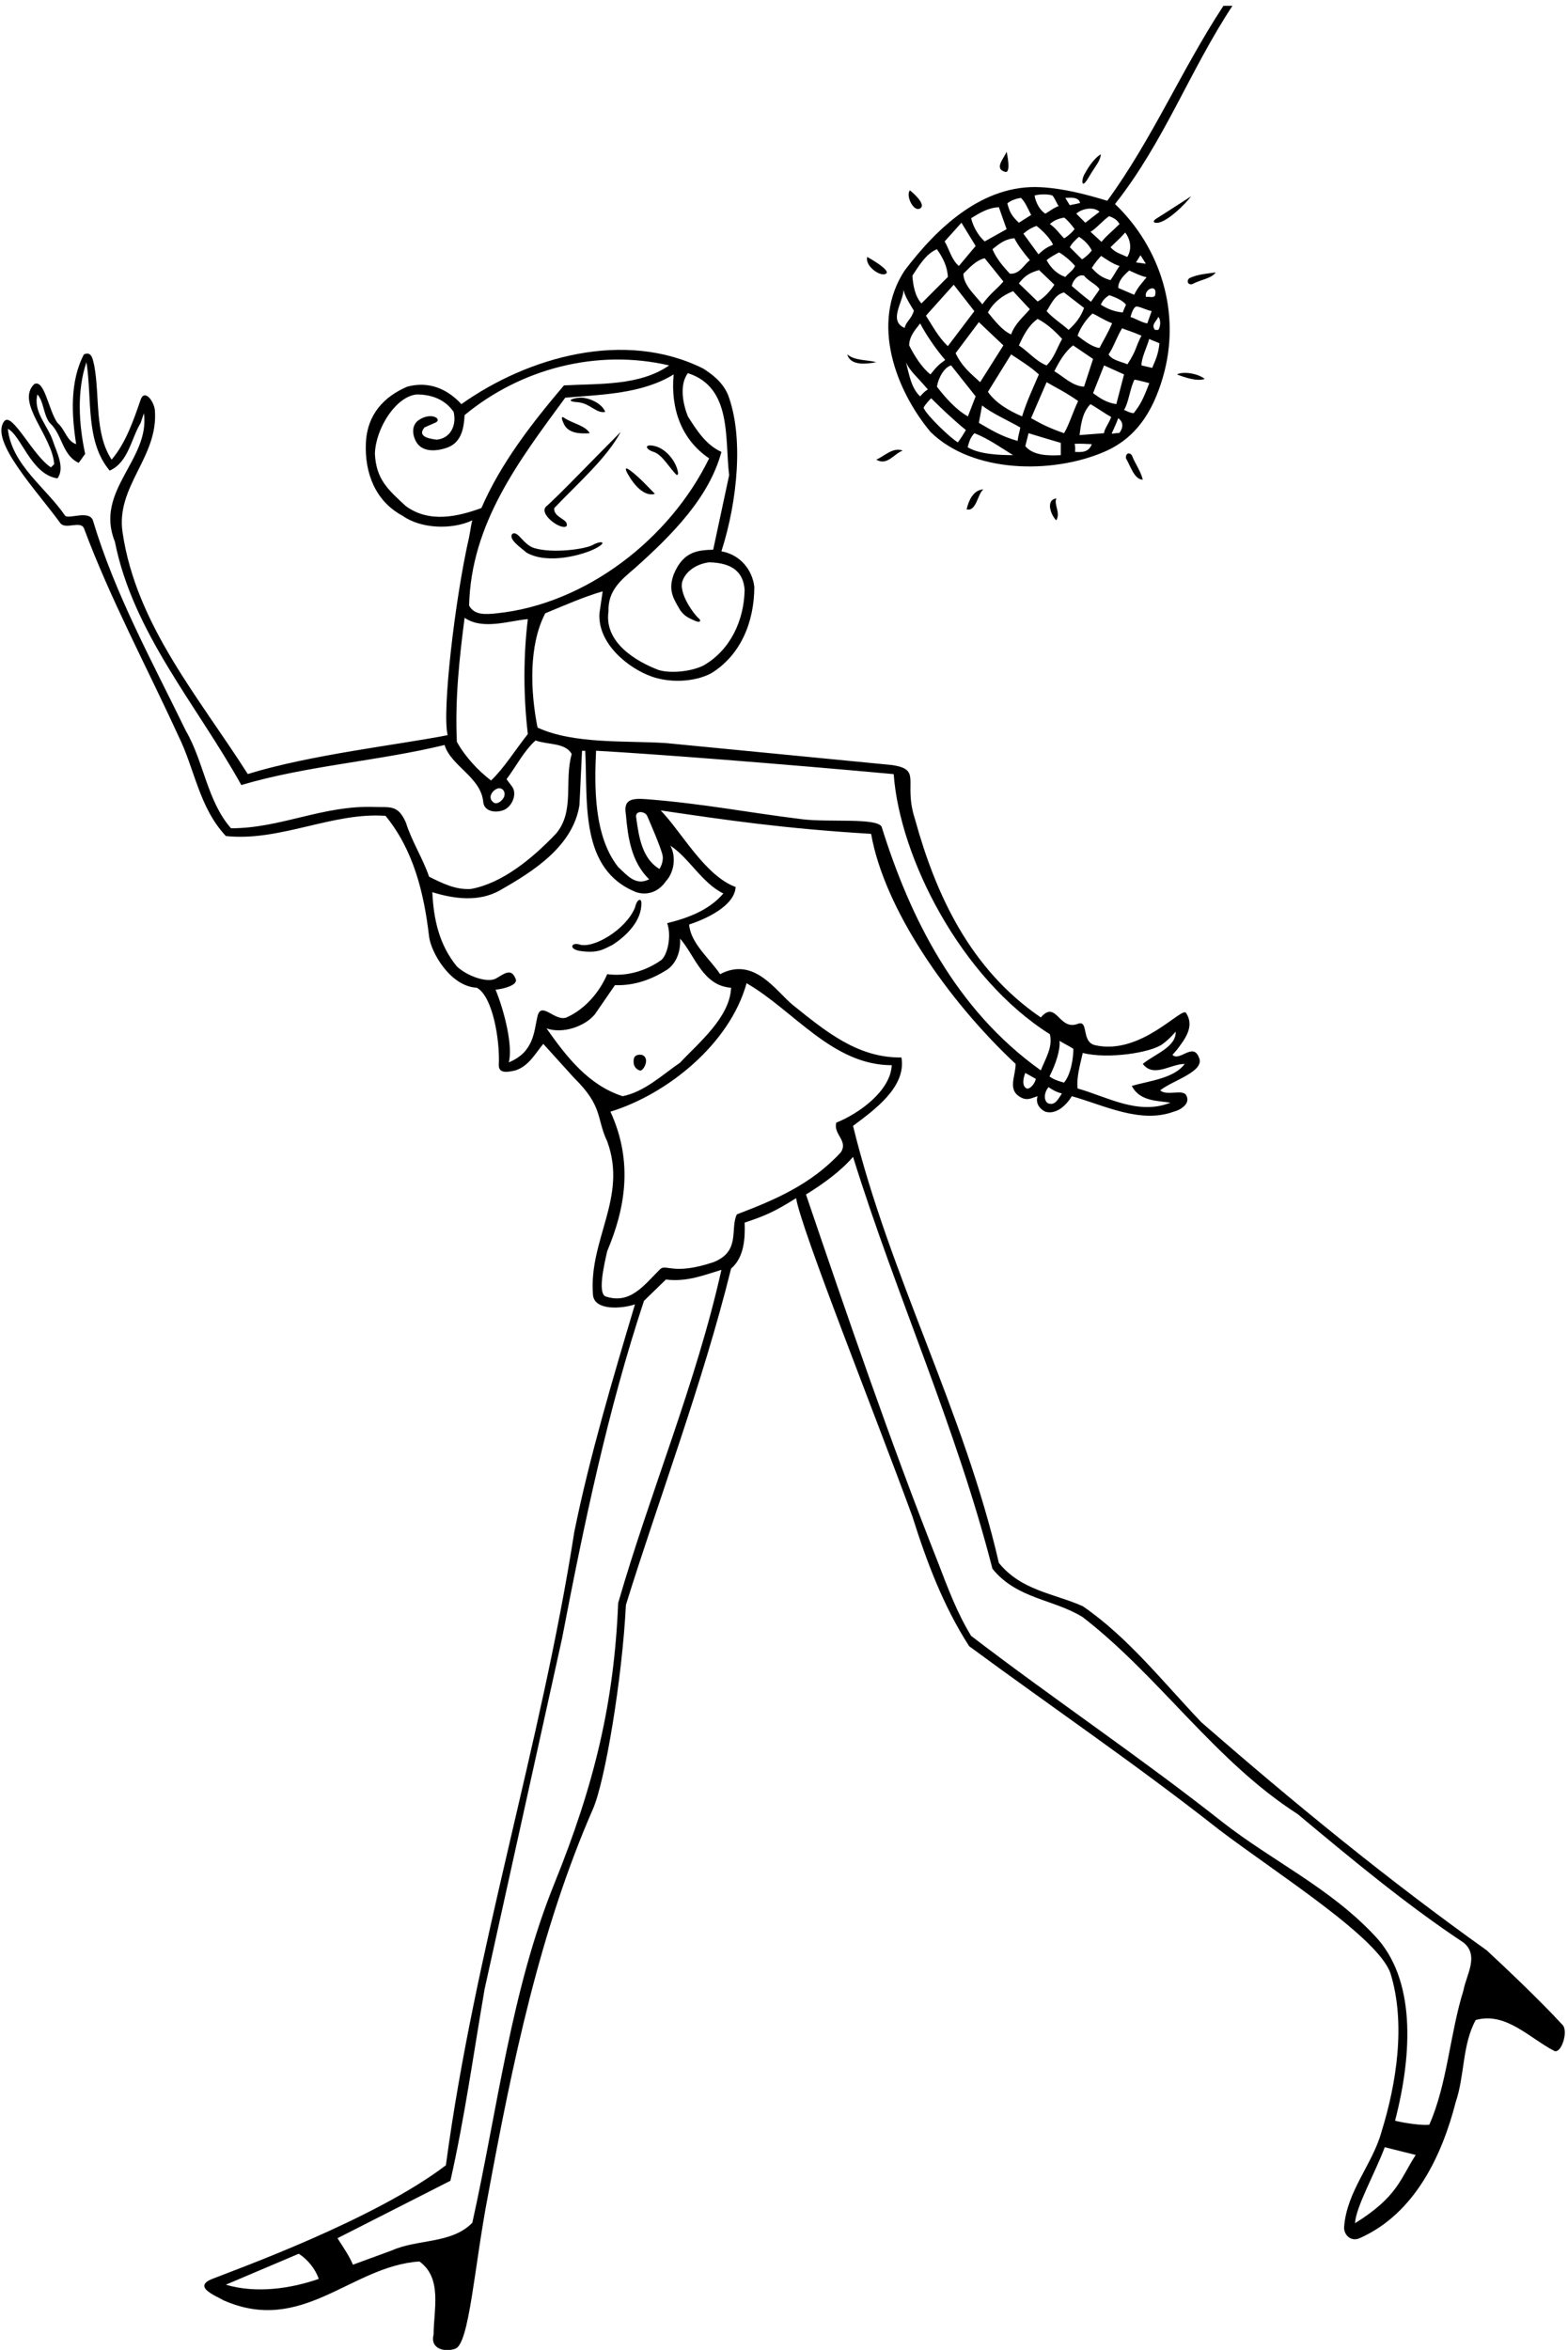 <?xml version="1.0" encoding="UTF-8"?>
<svg xmlns="http://www.w3.org/2000/svg" xmlns:xlink="http://www.w3.org/1999/xlink" width="243pt" height="364pt" viewBox="0 0 243 364" version="1.1">
<g id="surface1">
<path style=" stroke:none;fill-rule:nonzero;fill:rgb(0%,0%,0%);fill-opacity:1;" d="M 90.004 147.32 C 92.672 147.68 93.512 147.055 94.934 146.352 C 97.078 144.977 99.5 142.602 99.398 139.801 C 99.344 139.086 98.695 139.281 98.398 140.602 C 97 144 91.949 146.996 89.801 146.301 C 88.516 145.895 88.059 147.062 90.004 147.32 "/>
<path style=" stroke:none;fill-rule:nonzero;fill:rgb(0%,0%,0%);fill-opacity:1;" d="M 91.398 67.102 C 90.699 65.898 88.699 65.602 87.398 64.699 C 87.398 64.699 86.672 64.188 87.398 65.699 C 88.129 67.211 90.102 67.199 91.398 67.102 "/>
<path style=" stroke:none;fill-rule:nonzero;fill:rgb(0%,0%,0%);fill-opacity:1;" d="M 81.602 85.602 C 84.898 87.5 90.488 85.945 92.398 84.898 C 94.312 83.855 92.98 83.758 91.898 84.398 C 90.82 85.039 85.707 85.781 82.801 84.898 C 81.07 84.375 80.27 82.129 79.398 82.699 C 78.703 83.512 80.801 84.898 81.602 85.602 "/>
<path style=" stroke:none;fill-rule:nonzero;fill:rgb(0%,0%,0%);fill-opacity:1;" d="M 87.801 81.5 C 88.227 80.402 85.699 80.199 85.898 78.699 C 89.602 74.801 94 71 96.199 66.898 C 92.699 70.398 86.098 77.246 84.699 78.398 C 83.305 79.551 86.965 82.219 87.801 81.5 "/>
<path style=" stroke:none;fill-rule:nonzero;fill:rgb(0%,0%,0%);fill-opacity:1;" d="M 99.266 165.828 C 99.672 165.766 100.246 164.793 100.102 164.102 C 99.984 163.547 99.531 163.281 98.898 163.398 C 98.398 163.492 98.141 163.797 98.199 164.602 C 98.203 165.203 98.719 165.781 99.266 165.828 "/>
<path style=" stroke:none;fill-rule:nonzero;fill:rgb(0%,0%,0%);fill-opacity:1;" d="M 242.102 313.602 C 238.5 309.699 233.125 304.625 230.398 302.102 C 215.102 291.199 200.801 279.5 186.199 266.801 C 180.199 260.5 174.801 253.602 167.801 248.801 C 163.301 246.801 158.301 246.398 154.801 242.102 C 149.398 218.602 137.898 197.699 132.199 174.398 C 135.398 172 140.5 168.398 139.699 163.801 C 132.898 163.898 127.898 159.699 122.898 155.699 C 120.234 153.531 116.898 148.102 111.602 150.898 C 110 148.5 107 146.102 106.801 143.199 C 109.602 142.301 113.867 140.238 114 137.398 C 109.199 135.602 105.629 128.863 102.391 125.535 C 112.699 127.047 121.336 128.336 135 129.164 C 137.016 140.633 146.699 154.801 157.398 164.801 C 157.398 166.602 156.199 168.648 157.898 169.801 C 159.129 170.633 159.773 170.105 160.801 169.801 C 160.398 171 161.285 171.879 162 172.199 C 163.602 172.699 165.199 171.301 166.102 169.801 C 171.102 171.199 176.699 174.102 181.898 172.199 C 183.02 171.918 184.602 170.898 183.801 169.602 C 183.207 168.703 180.801 169.801 179.801 168.898 C 181.602 167.398 186.836 165.984 185.801 163.801 C 184.898 161.398 182.801 164.5 181.699 163.398 L 182.398 162.602 C 183.602 161 185.199 159 183.801 156.898 C 183.133 155.891 176.82 163.527 169.699 161.898 C 167.484 161.371 168.805 157.895 167 158.602 C 164.102 159.699 163.699 154.801 161.301 157.602 C 150.301 150.102 145 138.5 141.801 126.898 C 139.914 121.086 143 119.199 138.199 118.5 L 103.199 115.102 C 97 114.699 88.898 115.301 83.301 112.699 C 82.199 107.102 81.898 100 84.5 95 C 87.398 93.801 90.602 92.398 93.398 91.602 L 92.898 95 C 92.602 99.699 97.379 103.52 101 104.801 C 103.863 105.812 107.637 105.652 110.199 104.301 C 114.801 101.5 116.898 96.301 116.898 90.898 C 116.602 88.301 114.742 85.922 111.801 85.398 C 114.301 77.602 115.289 67.621 112.801 61.102 C 112.289 59.969 111.504 58.703 109 57.102 C 96.793 50.996 81.801 55.301 71.5 62.602 C 69.301 60.199 66.398 59 63.102 59.898 C 59.602 61.398 56.883 64.117 56.699 68.688 C 56.516 73.184 58.102 77.602 62.398 79.898 C 65.199 81.898 70 82.102 73.199 80.602 C 73 81.25 72.938 82 72.699 83.199 C 70.5 92.801 68.477 110.301 69.375 113.875 C 61.75 115.375 48.102 116.898 38.398 119.898 C 30.898 108.102 21.102 96.801 19 82.5 C 17.898 75.301 24.602 70.801 24 63.5 C 23.805 62.02 22.383 60.254 21.801 61.898 C 20.699 65.102 19.5 68.602 17.301 71.199 C 14.602 67.102 15.5 61.398 14.602 56.602 C 14.398 55.898 14.301 54.301 13 54.898 C 10.801 59.102 11.102 64.301 11.801 68.801 C 10.301 68.301 10.102 66.5 8.898 65.5 C 7.5 63.5 6.895 58.684 5.301 59.5 C 2.387 62.359 8.102 67.5 8.398 71.898 L 7.898 72.398 C 5.102 70.602 1.945 63.879 0.699 65.199 C -1.777 68.191 5.801 76.102 9.398 81.102 C 10.277 82.012 12.434 80.641 13 81.801 C 17.102 92.801 22.699 103.199 27.602 113.898 C 30.199 119.102 30.801 125 35 129.5 C 43.398 130.398 51.551 125.773 59.75 126.375 C 64.043 131.625 65.699 138.199 66.5 145.102 C 66.82 147.566 69.801 152.801 73.898 153 C 76.344 154.312 77.5 161.102 77.301 165 C 77.293 166.422 78.906 166.02 79.898 165.801 C 82 165.102 83 163.102 84.199 161.699 L 89 167 C 93.488 171.414 92.398 173.199 94.102 176.801 C 97.301 185.5 91.199 192 91.898 200.602 C 92.141 203.039 96.316 202.742 98.402 202.047 C 95.004 213.445 91.398 225.5 89 237.301 C 83.801 270.602 73.602 301.801 69.102 335.398 C 58.102 343.801 36.742 351.477 32.898 353 C 29.75 354.25 33.5 355.625 34.602 356.301 C 46.875 361.75 54.398 351 65 350.301 C 68.602 352.898 67.199 357.801 67.199 361.602 C 66.602 363.898 69 364.398 70.602 363.801 C 72.75 362.875 73.5 351.125 75.602 340.199 C 79.398 319.602 83.66 299.062 91.898 280.199 C 93.777 275.906 96.438 259.941 97 248.602 C 102.012 232.441 108.898 214.301 113.301 196.5 C 115.301 194.801 115.5 191.883 115.398 189.383 C 118.543 188.336 119.973 187.73 123.375 185.594 C 124.203 190.547 135.5 218.801 141.398 234.898 C 143.602 241.898 146.199 248.801 150.199 255 C 163.102 264.5 176.199 273.398 188.898 283.398 C 198 290.301 213.625 300.125 215.5 305.699 C 217.898 313.5 216.398 322.801 214.102 330.199 C 212.699 335.301 208.699 339.398 208.301 345 C 208.25 346.125 209.301 347.301 210.699 346.699 C 219.301 342.898 223.5 333.801 225.602 325.602 C 227 321.5 226.602 316.699 228.699 312.898 C 233.398 311.602 237 315.699 240.898 317.699 C 242 318.125 243.125 314.5 242.102 313.602 Z M 102.699 132.602 C 102.836 133.664 102.199 134.602 102.199 134.602 C 99.5 133 99 129.602 98.602 126.699 C 98.332 125.5 99.918 125.586 100.301 126.398 C 100.301 126.398 102.566 131.535 102.699 132.602 Z M 159.102 168.602 C 158.301 168.199 158.602 166.898 158.898 166.199 C 159.398 166.5 160.027 166.816 160.527 167.117 C 160.414 167.801 159.621 168.781 159.102 168.602 Z M 162.418 170.898 C 161.699 170.48 161.801 169.199 162.5 168.398 C 163.062 168.781 163.59 169.121 164.574 169.387 C 164.043 170.105 163.551 171.352 162.418 170.898 Z M 167.801 163.102 C 171.699 164.102 178.477 163.051 180.199 161.699 C 181.203 160.992 182.199 159.801 182.199 159.801 C 182.301 162.199 178.898 163.301 177.102 164.801 C 178.801 167 181.398 164.801 183.602 164.801 C 182 167 178.301 167.398 175.398 168.199 C 176.602 170.602 179.398 170.5 181.398 170.801 C 176.398 172.801 171.602 169.898 167 168.602 C 166.801 166.898 167.398 164.898 167.801 163.102 Z M 166.348 162.469 C 166.348 163.754 166 166.398 164.898 167.699 C 163.703 167.383 163.098 167.078 162.645 166.738 C 163.664 164.734 164.348 162.543 164.195 161.223 C 164.762 161.598 165.746 162.051 166.348 162.469 Z M 92.375 116.289 C 101.34 116.781 121.336 118.336 138.5 119.914 C 139.434 132.852 148.898 151.5 162.699 160.199 C 163.199 162.199 162 164 161.301 165.801 C 148.102 156.398 141.031 142.164 136.629 128.062 C 135.852 126.637 128.461 127.414 124.301 126.898 C 115.637 125.828 109.102 124.5 100.301 123.801 C 97.723 123.59 96.602 123.898 97 126.199 C 97.301 129.602 97.801 133.5 100.602 136.199 C 98.5 137.301 97.137 135.52 95.801 134.301 C 92 129.5 92.117 121.801 92.375 116.289 Z M 106.602 57.801 C 113.5 60 112.301 68 113 73.602 L 110.527 85.145 C 108.352 85.242 105.93 85.242 104.398 89 C 103.461 91.586 104.5 92.898 105.398 94.5 C 106 95.301 106.352 95.586 107.801 96.199 C 108.504 96.5 108.766 96.164 108.199 95.699 C 107.637 95.238 105.031 91.844 105.801 89.898 C 106.477 88.191 108.301 87.301 109.898 87.102 C 113.723 87.18 115.227 88.824 115.398 91.398 C 115.301 96.102 113.199 100.699 109 103.102 C 106.898 104.102 103.801 104.316 102.059 103.781 C 98.523 102.43 93.602 99.5 94.301 94.699 C 94.199 91.5 96.195 89.871 98.398 88 C 104.102 82.898 109.898 77.102 111.801 70 C 109.398 68.898 108 66.699 106.602 64.5 C 105.898 62.73 105.199 59.699 106.602 57.801 Z M 62.898 78.398 C 60.133 75.852 58.293 74.254 58.102 70.301 C 58.199 66.398 61.344 61.379 64.602 61.102 C 66.898 61.102 69 61.898 70.301 63.801 C 70.801 65.898 69.801 67.898 67.699 68.102 C 66.801 68 64.5 67.699 65.801 66.199 L 67.398 65.5 C 68.66 65.02 67.004 63.754 65 65 C 63.547 65.902 64 67.699 64.602 68.602 C 65.602 70.102 67.789 69.91 69.398 69.301 C 71.559 68.48 71.898 66.199 72 64.301 C 80.699 57.102 92.5 54 103.699 56.602 C 99.102 59.801 92.801 59.398 87.398 59.699 C 82.301 65.699 77.602 71.801 74.602 78.699 C 71 80 66.574 81.078 62.898 78.398 Z M 87.602 61.602 C 93.5 61.102 99.5 61 104.398 58 C 103.898 63.301 105.602 68.102 109.898 71 C 103.801 83.5 90.777 93.574 77 95 C 75.188 95.188 73.5 95.301 72.699 93.801 C 73 81.102 80.398 71.398 87.602 61.602 Z M 72 95.699 C 74.801 97.602 78.699 96.199 81.801 95.898 C 81.102 101.602 81.102 107.801 81.801 113.699 C 79.898 116.102 78.102 119 76.102 120.898 C 74.102 119.398 72 117.102 70.801 114.898 C 70.5 108.199 71.199 101.898 72 95.699 Z M 78.168 123.27 C 78.023 123.895 77.102 124.707 76.531 124.328 C 75.375 123.559 76.434 122.211 77.301 122.102 C 77.977 122.066 78.312 122.691 78.168 123.27 Z M 62.898 127.398 C 61.668 124.625 60.457 125.086 58.102 125 C 50 124.699 43.602 128.301 35.801 128.301 C 32.102 124.102 31.602 118 28.801 113.199 C 23.602 102.5 17.801 92 14.398 80.602 C 13.809 78.977 10.672 80.445 10.102 79.898 C 7.102 75.5 1.848 72.062 1.211 66.43 C 3.219 67.312 4.801 73.5 8.898 74.102 C 10.102 72.5 8.801 70.102 8.199 68.301 C 7.398 65.898 5.102 63.801 5.801 61.102 C 6.801 62.199 6.699 64.199 7.699 65.5 C 9.699 67.301 9.602 70.5 12.199 71.699 L 13.199 70.301 C 12.199 65.699 11.898 60.5 13.398 56.102 C 14.301 61.801 13.199 68.398 17 72.898 C 19.898 71.602 20.301 68 21.801 65.5 L 22.301 64 C 23.301 71.199 14.602 76 17.801 83.898 C 20.602 98 30.5 109.199 37.398 121.602 C 47.5 118.602 58.602 117.898 68.898 115.398 C 69.898 118.699 74.602 120.398 74.898 124.301 C 75.086 125.676 76.723 125.965 78 125.5 C 79.293 125.039 80.191 123.074 79.398 121.898 L 78.5 120.699 C 80 118.699 81.199 116.301 83 114.699 C 84.898 115.398 87.602 115 88.602 116.801 C 87.398 121 89.102 125.602 86.199 129.102 C 82.301 133.199 77.707 136.836 73 137.699 C 70.625 137.875 68.5 136.801 66.5 135.801 C 65.5 132.898 63.801 130.301 62.898 127.398 Z M 83.301 157.398 C 82.75 159.688 82.812 162.938 78.844 164.562 C 79.52 162.137 78.199 156.699 76.801 153.301 C 78 153.199 80.406 152.574 79.898 151.602 C 79.199 149.801 78.008 150.953 76.801 151.602 C 75.438 152.266 72.398 151.199 70.801 149.699 C 68.102 146.398 67.199 142.5 67 138.199 C 70.199 139.199 74.199 139.801 77.5 137.898 C 82.602 135 88.801 131.102 89.801 124.699 L 90.199 116.301 L 90.699 116.301 C 91.102 124.301 89.801 134.699 98.602 138.199 C 100.371 138.77 102.102 138.102 103.199 136.5 C 104.5 135.102 104.801 132.699 103.898 131 C 106.801 132.898 108.801 136.801 112.102 138.398 C 109.898 141 106.602 142.199 103.398 143 C 104.102 145 103.449 147.871 102.5 148.699 C 100.102 150.398 97.102 151.301 94.102 150.898 C 92.898 153.699 90.699 156.301 87.801 157.602 C 86 158.301 83.906 155 83.301 157.398 Z M 84.699 159.301 C 87.301 160.199 90.719 158.938 92.199 157.102 L 95.301 152.602 C 98.398 152.699 101 151.699 103.398 150.199 C 104.887 149.145 105.5 147.301 105.398 145.398 C 107.699 148 108.898 152.699 113.301 153 C 113.102 157.602 108.301 161.5 105.398 164.602 C 102.5 166.602 99.898 169.102 96.5 169.801 C 91.199 168.102 87.801 163.699 84.699 159.301 Z M 35 353.898 L 46.301 349.102 C 47.699 350 48.898 351.5 49.398 353 C 45.102 354.5 39.699 355.301 35 353.898 Z M 95.801 248.301 C 95.168 263.742 92.129 276.414 85.898 291.801 C 79.223 308.289 77.102 326.699 73.199 344.301 C 70 347.602 64.699 346.801 60.699 348.602 L 54.699 350.801 C 54.102 349.398 53.199 348.102 52.301 346.699 L 69.801 337.801 C 72 328.102 73.398 318 75.102 308.102 L 87.102 253.801 C 90.5 236.102 94.199 218.398 99.801 201.5 L 103.199 198.199 C 106.5 198.602 109.102 197.5 111.801 196.699 C 107.898 214.199 100.801 231 95.801 248.301 Z M 114.199 188.102 C 113.102 190.301 114.836 193.812 110.602 195.5 C 104.121 197.68 103.152 195.586 102.199 196.699 C 99.699 199.199 97.602 202.102 93.801 200.801 C 92.637 200.191 93.602 196 94.102 193.801 C 96.801 187.398 98.238 180.117 94.602 172.199 C 103.398 169.5 113.102 161.699 115.699 152.301 C 123 156.5 129 165 138.199 165 C 138 169 133.102 172.5 129.602 173.898 C 129.102 175.699 131.5 176.699 130.301 178.5 C 125.699 183.5 120 185.898 114.199 188.102 Z M 210 344.375 C 210.074 341.949 213.199 336.398 214.602 332.602 L 219.398 333.801 C 217 337.5 216.625 340.25 210 344.375 Z M 226.801 308.301 C 224.699 315 224.301 322.824 221.5 329.125 C 220.375 329.25 217.801 328.898 216.199 328.5 C 218.949 317.883 219.352 306.52 213.102 299.898 C 206.102 292.398 197.199 288.301 189.398 282.199 C 176.602 272.102 163.301 263.199 150.5 253.398 C 148.301 249.801 146.898 246 145.398 242.102 C 138 223.398 131.406 204.129 124.906 185.031 C 127.645 183.34 130.301 181.398 132.199 179.199 C 138.898 200.699 148.199 221.102 153.801 243 C 157.602 247.699 163.301 247.699 167.801 250.5 C 179.699 259.699 188.301 272.801 201.102 281 C 209.5 288 217.898 295 226.801 300.898 C 229.301 302.898 227.199 306 226.801 308.301 "/>
<path style=" stroke:none;fill-rule:nonzero;fill:rgb(0%,0%,0%);fill-opacity:1;" d="M 142.625 32.266 C 143.656 31.578 141.016 29.484 141.016 29.484 C 140.316 30.285 141.594 32.953 142.625 32.266 "/>
<path style=" stroke:none;fill-rule:nonzero;fill:rgb(0%,0%,0%);fill-opacity:1;" d="M 155.781 26.625 C 156.766 26.875 156 23.5 156 23.5 C 155.625 24.5 153.969 26.125 155.781 26.625 "/>
<path style=" stroke:none;fill-rule:nonzero;fill:rgb(0%,0%,0%);fill-opacity:1;" d="M 168.699 27.5 C 169.887 25.488 170.5 25 170.602 23.898 C 169.398 24.602 168.383 26.379 168 27.102 C 167.617 27.824 167.516 29.512 168.699 27.5 "/>
<path style=" stroke:none;fill-rule:nonzero;fill:rgb(0%,0%,0%);fill-opacity:1;" d="M 163.699 80.602 C 164.398 79.398 163.301 78.199 163.699 77.199 C 161.898 77.5 163 80 163.699 80.602 "/>
<path style=" stroke:none;fill-rule:nonzero;fill:rgb(0%,0%,0%);fill-opacity:1;" d="M 152.398 75.801 C 150.801 75.898 150.102 77.602 149.801 78.898 C 151.301 79.301 151.5 76.5 152.398 75.801 "/>
<path style=" stroke:none;fill-rule:nonzero;fill:rgb(0%,0%,0%);fill-opacity:1;" d="M 174.5 71 C 175.199 72.199 175.801 74.301 177.102 74.301 C 176.801 73 175.898 71.801 175.398 70.5 C 174.863 69.906 174.398 70.398 174.5 71 "/>
<path style=" stroke:none;fill-rule:nonzero;fill:rgb(0%,0%,0%);fill-opacity:1;" d="M 139.898 69.801 C 138.398 69.199 137 70.699 135.801 71.199 C 137.5 72.199 138.5 70.301 139.898 69.801 "/>
<path style=" stroke:none;fill-rule:nonzero;fill:rgb(0%,0%,0%);fill-opacity:1;" d="M 135.801 56.102 C 134.301 55.699 132.5 55.898 131.301 54.898 C 131.801 56.699 134.301 56.398 135.801 56.102 "/>
<path style=" stroke:none;fill-rule:nonzero;fill:rgb(0%,0%,0%);fill-opacity:1;" d="M 137.301 42.398 C 138.16 41.863 134.398 39.801 134.398 39.801 C 134 41.199 136.438 42.938 137.301 42.398 "/>
<path style=" stroke:none;fill-rule:nonzero;fill:rgb(0%,0%,0%);fill-opacity:1;" d="M 188.398 42.199 C 187 42.398 185.5 42.5 184.301 43.102 C 183.73 43.648 184.289 44.348 185 43.898 C 186.199 43.301 187.801 43.102 188.398 42.199 "/>
<path style=" stroke:none;fill-rule:nonzero;fill:rgb(0%,0%,0%);fill-opacity:1;" d="M 186.699 58.699 C 185.602 57.801 183.301 57.5 182.398 58 C 183.699 58.5 185.5 59.102 186.699 58.699 "/>
<path style=" stroke:none;fill-rule:nonzero;fill:rgb(0%,0%,0%);fill-opacity:1;" d="M 171.102 70 C 175.914 67.938 178.586 64 180.199 58.5 C 183.152 48.457 179.801 38.301 172.801 31.602 C 180.398 22 184.398 10.898 191 0.898 L 189.602 0.898 C 183.102 10.801 178.602 21.5 171.602 31.102 C 168.301 30.102 164.898 29.199 161.301 29 C 152.301 28.5 145.199 35.301 140.199 41.898 C 134.801 50.102 138.922 60.566 144.199 66.898 C 150.699 73.301 163 73.469 171.102 70 Z M 149.961 69.277 C 150.262 68.188 150.398 67.801 151 67.102 C 153.102 67.898 155.199 69.398 157 70.5 C 154.898 70.5 151.758 70.375 149.961 69.277 Z M 176.898 52 C 175.98 53.703 176.188 54.195 174.723 56.43 C 173.902 56.059 172.301 55.801 171.801 54.898 C 172.551 53.836 173.051 52.234 173.895 50.848 C 174.633 51.16 175.523 51.391 176.898 52 Z M 175.199 49.102 C 175.387 48.352 175.703 47.637 176.066 47.473 C 176.652 47.473 177.453 47.953 178.477 48.195 L 177.801 50.102 C 176.91 49.941 176.102 49.398 175.199 49.102 Z M 153.102 48.398 C 154 46.801 155.301 45.801 157 45.102 L 159.602 47.898 C 158.594 49.098 157.301 50.102 156.699 51.801 C 155.301 51.199 154.102 49.602 153.102 48.398 Z M 155.5 53.5 L 151.898 59.199 C 150.508 57.898 149.121 56.875 148.094 54.703 L 151.699 49.898 Z M 169.074 46.746 C 168.047 45.965 166.898 45 166.102 44.301 C 166.199 43.602 167 42.398 168 42.699 C 168.699 43.602 169.898 44 170.398 44.801 C 170.199 45.199 169.797 45.664 169.074 46.746 Z M 172.348 50.074 C 171.664 51.691 171 52.699 170.398 53.898 C 169.398 53.801 168.102 52.898 167 52 C 167.352 50.891 168.352 49.398 169.312 48.559 C 170.07 48.875 170.941 49.52 172.348 50.074 Z M 168 47.699 C 167.5 49.102 166.699 50.102 165.602 51.102 C 164.5 50.102 163.301 49.398 162.199 48.199 C 162.898 47.102 163.5 45.602 164.898 45.301 Z M 160.801 46.699 L 157.898 43.898 C 158.871 42.602 159.781 42.184 161.039 41.836 L 163.398 44.102 C 162.801 45.102 161.602 46.301 160.801 46.699 Z M 160.801 49.398 C 162.199 50.102 163.398 51.199 164.602 52.5 C 163.801 53.898 163.398 55.398 162.199 56.602 C 160.602 56 159.398 54.5 157.898 53.5 C 158.602 52 159.301 50.5 160.801 49.398 Z M 166.301 53.5 L 169.398 55.602 L 168 59.898 C 166.199 59.801 164.898 58.398 163.398 57.5 C 164.102 56.102 165 54.5 166.301 53.5 Z M 171.102 56.602 L 174.199 58 L 173 62.602 C 171.426 62.359 170.5 61.699 169.398 60.898 Z M 174 48.398 C 172.801 48.301 171.699 47.898 170.602 47.199 C 170.898 46.449 171.426 46.023 171.906 45.723 C 172.648 45.984 173.938 46.449 174.5 47.199 C 174.301 47.602 174.164 47.98 174 48.398 Z M 169.199 41.5 C 169.734 40.66 170.156 40.176 170.641 39.637 C 171.305 40.059 172.449 40.902 173.5 41.199 C 173 41.898 172.602 42.699 172.102 43.398 C 170.699 43.012 170 42.398 169.199 41.5 Z M 167.688 40.176 L 165.801 38.301 C 166.059 37.766 166.539 37.285 167.203 36.68 C 167.859 37.074 168.699 37.801 169.199 38.801 C 168.891 39.215 168.289 39.816 167.688 40.176 Z M 166.602 41.199 C 166.301 41.898 165.602 42.301 165.102 42.898 C 163.898 42.5 162.863 41.562 162.199 40.301 C 162.684 39.875 163.465 39.453 164.129 39.094 C 165.059 39.641 166.039 40.512 166.602 41.199 Z M 160.934 39.395 L 158.602 36.199 C 159.43 35.477 160.039 35.215 160.633 34.992 C 161.656 35.777 162.746 36.934 163.199 37.898 C 162.262 38.309 161.84 38.551 160.934 39.395 Z M 159.602 40.301 C 158.602 41.102 158 42.5 156.5 42.398 C 155.391 41.203 154.426 40.059 153.801 38.602 C 154.906 37.707 155.75 37.043 157.199 36.898 C 157.801 38.102 158.699 39.199 159.602 40.301 Z M 155.5 43.602 C 154.5 44.801 153.496 45.395 152.238 47.141 C 151.242 45.836 149.301 44.199 149.301 42.398 C 150.301 41.398 151.301 40.301 152.602 40 Z M 151 48.199 L 146.891 53.621 C 145.383 52.172 144.598 50.605 143.5 48.898 L 147.801 44.102 Z M 146.48 55.758 C 145.422 56.516 145.121 56.848 144.199 58 C 142.898 57 141.699 55.102 140.898 53.5 C 140.898 52.102 141.898 51 142.602 50.102 C 143.379 51.602 144.938 53.977 146.48 55.758 Z M 147.398 56.602 L 151.199 61.398 L 150 64.5 C 148.199 63.5 146.5 61.602 145.199 59.898 C 145.398 58.602 146.301 56.898 147.398 56.602 Z M 157.699 68.301 C 155.07 67.551 153.527 66.555 151.699 65.5 L 152.199 62.801 C 153.594 63.973 156.621 65.328 158.121 66.223 C 158.004 66.887 157.809 67.445 157.699 68.301 Z M 158.398 64.5 C 156.23 63.566 154.301 62.398 153.102 60.699 L 156.699 54.898 C 158.199 55.898 159.699 56.801 161 58 C 160.102 60.102 159.102 62.199 158.398 64.5 Z M 164.398 70.5 C 162.602 70.602 160.102 70.602 158.898 69.102 L 159.398 67.102 C 161 67.602 162.699 68.102 164.398 68.602 Z M 159.789 64.773 L 162.199 59.199 C 163.898 60.199 164.914 60.613 167.086 62.121 C 166.402 63.492 165.602 66 164.898 67.102 C 162.383 66.219 161.418 65.676 159.789 64.773 Z M 166.602 70 C 166.66 69.477 166.629 69.121 166.539 68.75 C 167.625 68.691 168.289 68.77 169.199 68.801 C 168.711 70.137 167.531 70.047 166.602 70 Z M 171.102 67.102 L 167.301 67.398 C 167.5 65.898 167.699 63.898 169 62.602 C 170.047 63.199 171.305 64.109 172.207 64.594 C 171.848 65.617 171.102 66.5 171.102 67.102 Z M 173.473 67.062 C 173.125 67.078 172.719 67.125 172.27 67.184 C 172.688 66.219 173.051 65.496 173.293 64.773 C 174.617 65.738 173.473 67.051 173.473 67.062 Z M 175.699 64 C 175.16 63.988 174.68 63.688 174.199 63.5 C 174.945 62.281 175.102 60.191 175.816 58.801 C 176.488 58.926 176.98 59.055 178.113 59.348 C 177.148 61.879 176.73 62.66 175.699 64 Z M 178.562 56.988 L 176.898 56.602 C 176.898 55.398 177.699 53.898 178.102 52.5 C 178.598 52.777 179.32 52.957 179.684 53.199 C 179.516 54.609 179.32 55.246 178.562 56.988 Z M 179.5 51.102 L 179 51.102 C 178.301 50.301 179.301 49.699 179.5 49.102 C 179.898 49.398 179.898 50.602 179.5 51.102 Z M 179 45.801 C 178.699 46.199 178.102 45.898 177.602 46 C 177.199 44.801 179.5 43.801 179 45.801 Z M 175.766 45.664 L 173.301 44.602 C 173.301 43.5 174.102 42.699 175 41.898 C 176.004 42.348 176.668 42.711 177.691 42.949 C 176.992 43.852 176.426 44.336 175.766 45.664 Z M 176.746 39.531 L 177.586 40.855 L 176.051 40.648 Z M 174.699 39.801 C 173.676 39.32 172.906 39.184 172.102 38.301 C 173.051 37.344 173.414 37.102 174.379 36.02 C 175.281 37.223 175.402 38.672 174.699 39.801 Z M 171.906 33.484 C 172.449 33.727 173.012 33.887 173.5 34.699 C 172.309 35.891 171.664 36.32 170.699 37.465 L 169 35.898 C 169.809 35.496 171.055 33.996 171.906 33.484 Z M 170.398 32.801 L 168.199 34.5 L 166.801 33.102 C 167.5 32.398 169.398 31.898 170.398 32.801 Z M 167.387 31.438 C 166.723 31.617 166.238 31.68 165.785 31.781 L 165.094 30.652 C 165.566 30.684 167.145 30.352 167.387 31.438 Z M 166.539 35.477 C 165.996 36.172 165.449 36.602 164.914 36.922 C 163.949 35.957 163.77 35.477 162.699 34.699 C 163.465 34.027 164.191 33.848 164.906 33.699 C 165.453 34.09 166.059 34.84 166.539 35.477 Z M 163.105 30.289 C 163.516 30.762 163.816 31.637 164.07 31.918 C 163.227 32.219 162.699 32.699 162 33.102 C 161.199 32.602 160.512 31.438 160.332 30.289 C 161.055 30.051 162.562 30.051 163.105 30.289 Z M 158.223 30.652 C 158.867 31.273 159.246 32.219 159.801 33.301 L 157.898 34.5 C 156.773 33.426 156.473 32.883 156.113 31.496 C 156.75 30.973 157.664 30.73 158.223 30.652 Z M 154.801 32.102 L 156 35.5 L 152.602 37.398 C 151.602 36.5 150.801 35.102 150.5 33.801 C 151.801 33 153.156 32.16 154.801 32.102 Z M 149 34.5 L 151.199 38.102 L 148.602 41.199 C 147.5 40.301 147.102 38.602 146.398 37.398 Z M 145.199 38.602 C 146.102 39.898 146.801 41.199 146.898 42.898 L 142.801 47 C 141.801 45.898 141.5 44.199 141.398 42.699 C 142.398 41.199 143.5 39.301 145.199 38.602 Z M 140.02 44.906 C 140.301 45.953 140.648 46.512 141.625 48.117 C 141.293 49.387 140.398 49.801 140.199 50.801 C 137.602 49.699 140.02 46.707 140.02 44.906 Z M 140.398 56.102 C 140.953 57.441 142.246 58.48 143.789 60.324 C 143.246 60.656 142.973 60.988 142.602 61.398 C 141.199 60.102 140.898 58 140.398 56.102 Z M 144.305 61.688 C 145.902 63.285 147.965 65.223 149.688 66.613 C 149.203 67.434 148.992 67.766 148.445 68.52 C 147.48 68.008 143.672 64.438 143.125 63.168 C 143.367 62.621 144.305 61.688 144.305 61.688 "/>
<path style=" stroke:none;fill-rule:nonzero;fill:rgb(0%,0%,0%);fill-opacity:1;" d="M 179.301 33.801 C 178.473 34.297 178.781 34.594 179.5 34.5 C 181.059 34.223 183.699 31.602 184.602 30.398 C 184.602 30.398 180.125 33.301 179.301 33.801 "/>
<path style=" stroke:none;fill-rule:nonzero;fill:rgb(0%,0%,0%);fill-opacity:1;" d="M 89.5 62.301 C 91.438 62.441 92.398 64.102 93.801 63.801 C 93.199 62.301 90.949 61.512 89.801 61.602 C 88.652 61.688 87.562 62.156 89.5 62.301 "/>
<path style=" stroke:none;fill-rule:nonzero;fill:rgb(0%,0%,0%);fill-opacity:1;" d="M 101.5 76.5 C 100.398 75.398 99.102 73.941 97.699 72.898 C 96.297 71.855 97.398 73.602 97.398 73.602 C 98.199 75 99.801 77 101.5 76.5 "/>
<path style=" stroke:none;fill-rule:nonzero;fill:rgb(0%,0%,0%);fill-opacity:1;" d="M 101.301 70 C 102.664 70.426 103.801 72.602 104.898 73.602 L 105.102 73.398 C 104.898 71.5 103.195 69.512 101.5 69.102 C 99.805 68.688 99.934 69.574 101.301 70 "/>
</g>
</svg>
